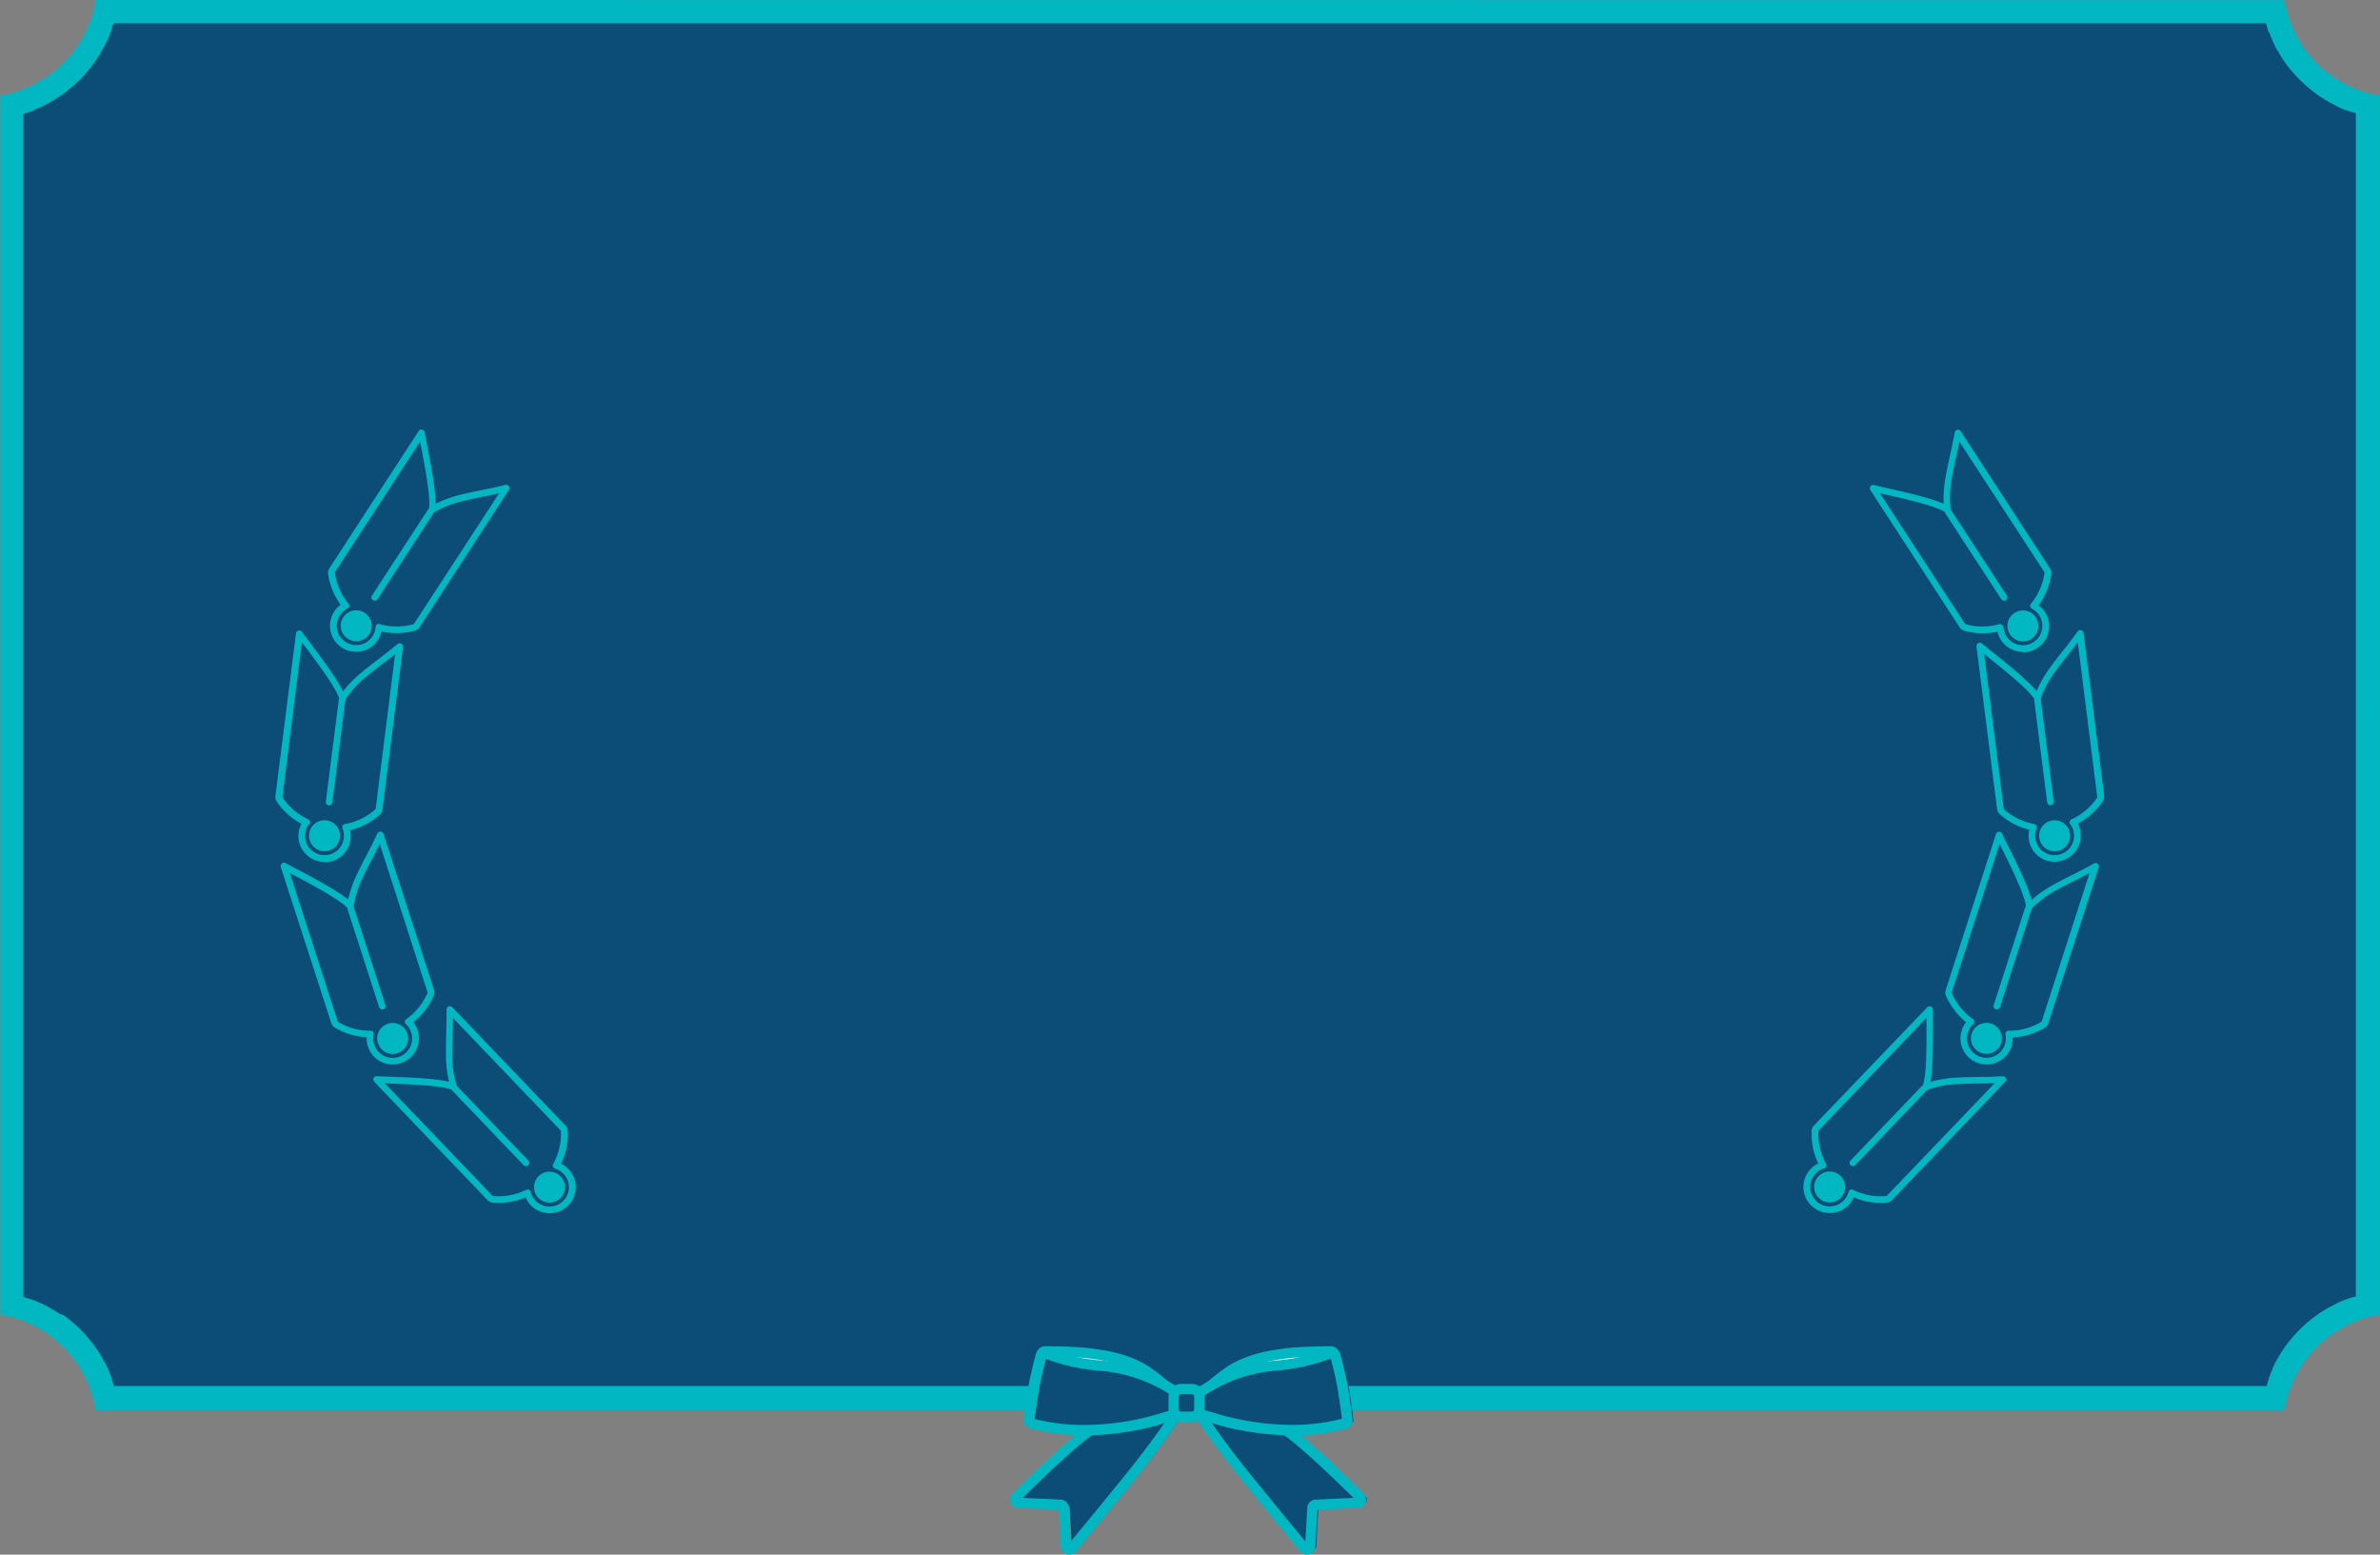 <svg xmlns="http://www.w3.org/2000/svg" viewBox="0 0 612.51 399.99"><rect x="0" y="0" width="612.51" height="399.99" fill="#808080" stroke="none"/><defs><style>.cls-1{fill:#0b4d76;}.cls-2{fill:#00b7c2;}.cls-3{fill:#fcf7f2;}</style></defs><g id="Capa_2" data-name="Capa 2"><g id="Layer_1" data-name="Layer 1"><polygon class="cls-1" points="27.03 359.85 26.86 359.16 26.69 358.54 26.5 357.91 26.3 357.3 26.1 356.69 25.88 356.08 25.37 354.81 24.85 353.64 24.29 352.5 23.68 351.39 23.03 350.3 22.34 349.24 21.62 348.21 20.86 347.21 20.05 346.23 19.21 345.3 18.34 344.39 17.43 343.52 16.49 342.69 15.52 341.89 14.51 341.13 13.48 340.4 12.42 339.72 11.32 339.07 10.21 338.47 9.06 337.91 7.89 337.39 6.81 336.96 6.18 336.73 5.57 336.53 4.96 336.33 4.33 336.14 3.71 335.97 3 335.79 3 27.03 3.69 26.86 4.31 26.69 4.93 26.5 5.55 26.3 6.16 26.1 6.76 25.88 8.04 25.37 9.2 24.85 10.35 24.29 11.46 23.68 12.55 23.03 13.61 22.35 14.64 21.62 15.64 20.85 16.61 20.05 17.55 19.21 18.45 18.34 19.33 17.43 20.16 16.49 20.96 15.52 21.72 14.51 22.45 13.48 23.13 12.42 23.77 11.32 24.38 10.21 24.93 9.06 25.45 7.89 25.88 6.81 26.11 6.18 26.32 5.57 26.52 4.96 26.7 4.34 26.88 3.71 27.06 3 585.48 3 585.65 3.69 585.83 4.31 586.01 4.93 586.21 5.55 586.41 6.16 586.63 6.77 587.14 8.04 587.66 9.2 588.23 10.35 588.83 11.46 589.48 12.55 590.16 13.61 590.89 14.64 591.66 15.64 592.46 16.61 593.3 17.55 594.17 18.46 595.08 19.33 596.02 20.16 597 20.96 598 21.72 599.03 22.45 600.1 23.13 601.19 23.77 602.3 24.38 603.45 24.94 604.62 25.45 605.7 25.88 606.33 26.11 606.94 26.32 607.56 26.52 608.18 26.7 608.8 26.88 609.51 27.06 609.51 335.81 608.83 335.99 608.2 336.16 607.58 336.35 606.96 336.54 606.35 336.75 605.75 336.97 604.47 337.48 603.31 338 602.17 338.56 601.05 339.17 599.96 339.81 598.9 340.5 597.87 341.23 596.87 341.99 595.9 342.8 594.96 343.63 594.06 344.51 593.18 345.42 592.35 346.36 591.55 347.33 590.79 348.33 590.07 349.37 589.38 350.43 588.74 351.52 588.14 352.64 587.58 353.79 587.06 354.95 586.63 356.03 586.4 356.67 586.19 357.28 585.99 357.89 585.81 358.51 585.63 359.13 585.46 359.85 27.03 359.85"/><path class="cls-2" d="M54.17,0V6h529l.15.46,0,.06,0,.06.19.55v0l0,.06.2.55,0,.08,0,.09L584.31,9l0,.11,0,.1.47,1.06,0,.11.05.11.51,1,0,.11.06.1.54,1,.06.1.06.1.59,1,.06.1.06.1.62,1,.06.1.07.09.66.94.07.1.07.09.69.91.07.09.07.09.73.88.07.09.08.09.76.85.08.09.08.08.79.82.08.09.08.08.83.79.08.08.08.08.86.76.08.07.09.08.89.72.09.08.09.07.91.69.09.07.09.07.94.66.1.06.09.07,1,.62.1.06.1.06,1,.59.1.06.1.05,1,.55.1.06.1.05,1,.51.1.05.11.05,1.06.47.11.05.11,0,1.08.43.08,0,.09,0,.54.2.06,0,.06,0,.55.19.06,0,.05,0,.43.13V333.54l-.46.14-.06,0-.06,0-.55.19,0,0-.06,0-.54.2-.09,0-.08,0-1.08.43-.11.05-.11,0-1.06.47-.11.05-.11.05-1,.51-.11.06-.1.05-1,.55-.11,0-.1.06-1,.59-.1.06-.1.06-1,.63-.1.06-.09.07-.94.65-.09.07-.1.07-.91.69-.09.07-.09.08-.88.73-.09.07-.09.08-.85.76-.09.07-.08.08-.82.79-.08.08-.08.09-.8.82-.08.08-.07.09-.76.85-.08.09-.07.09-.73.88-.07.09-.07.09-.7.91-.07.09-.06.1-.66.94-.07.09-.06.1-.63,1-.06.1-.06.1-.58,1-.06.1-.06.1-.55,1,0,.1-.06.11-.51,1,0,.11,0,.11-.47,1.06,0,.11-.05.11-.43,1.08,0,.08,0,.08-.2.55,0,.06,0,.05-.19.56,0,.05,0,.06-.13.43H29.31l-.15-.47,0-.05v-.06l-.19-.55,0-.06,0-.05-.2-.55,0-.09,0-.08-.43-1.08,0-.11-.05-.11-.47-1.06,0-.1-.06-.11-.51-1-.05-.1-.05-.11-.55-1-.06-.1-.06-.1-.58-1-.06-.1-.07-.1-.62-1-.06-.1-.07-.1-.66-.93-.06-.1-.07-.09-.7-.91-.07-.09-.07-.09-.73-.89-.07-.09-.08-.08-.76-.86-.08-.08-.08-.08-.79-.83-.08-.08-.08-.08-.82-.79-.09-.08-.08-.08-.86-.76-.08-.08-.09-.07-.89-.73-.08-.07-.09-.07-.91-.69-.1-.07-.09-.07L15.3,338l-.1-.07-.09-.06-1-.62-.09-.06-.1-.06-1-.59-.11-.06-.1-.06-1-.54-.11-.06-.1-.05-1-.51-.1,0-.11-.05-1.06-.47-.11-.05-.11,0-1.08-.43-.08,0-.08,0-.55-.2-.06,0-.06,0-.55-.19-.06,0-.05,0L6,333.51V29.31l.46-.15h.06l.05,0,.56-.19,0,0,.06,0,.55-.2.08,0,.08,0L9,28.21l.12-.05.1-.05,1.06-.47.11,0,.11-.06,1-.51.11-.05.1-.05,1-.55.1-.06.1-.06,1-.58.1-.06.1-.07,1-.62.1-.06.09-.07.94-.66.1-.06.09-.07.91-.7.09-.07.09-.07.88-.73.09-.07.09-.08.85-.76.09-.07.08-.08.82-.8.09-.08.08-.08.79-.82.08-.09.08-.08.76-.86.07-.08.08-.09.72-.88.08-.09.07-.09.69-.92.07-.09.07-.09.65-.94.07-.09.07-.1.62-1,.06-.09.06-.1.59-1,.06-.11.05-.1.55-1,.06-.1.05-.11.51-1,.05-.1.05-.11.47-1.06.05-.11,0-.11.43-1.08,0-.08,0-.09.2-.54,0-.06,0-.06.19-.55,0-.06,0-.05L29.33,6H54.17V0m0,0H24.6l-.1.59-.11.59-.12.58-.14.58L24,2.91l-.16.57L23.66,4l-.18.56-.19.56-.2.54-.43,1.09-.47,1.06-.51,1-.55,1-.58,1-.62,1-.66.94-.7.91-.72.88-.76.86-.8.82-.82.79-.85.76-.89.73-.91.69-.93.66-1,.62-1,.59-1,.55-1,.51-1.06.47-1.08.43-.55.2-.55.19-.56.18-.57.16L3,24l-.58.15-.57.13-.59.13-.58.11-.59.1,0,0V338.25H0l.59.1.59.12.58.12.58.14.57.14.57.16.56.17.56.17.56.19.54.2,1.09.43,1.06.47,1,.51,1,.55,1,.59,1,.62.94.66.91.69.88.73.86.76.82.79.79.83.76.85.73.88.69.91.66.94.62,1,.59,1,.55,1,.51,1,.47,1.06.43,1.08.2.55.19.55.18.56.16.56.16.57.15.57.13.58.13.58.11.59.1.59,0,0H587.91l.1-.59.11-.58.13-.58.13-.58.15-.57.15-.57.17-.57.18-.55.19-.56.2-.55.43-1.08.47-1.06.51-1,.55-1,.58-1,.63-1,.66-.94.69-.91.73-.89.76-.85.79-.82.82-.79.86-.76.88-.73.91-.7.94-.65,1-.63,1-.58,1-.55,1-.51,1.06-.47,1.08-.43.55-.2.56-.19.56-.18.56-.17.57-.15.57-.15.58-.14.58-.12.58-.11.59-.1,0,0V24.6h0l-.59-.1-.59-.11-.58-.12-.58-.14L609.6,24l-.57-.16-.56-.17-.56-.18-.55-.19-.55-.2-1.08-.43-1.06-.47-1-.51-1-.55-1-.58-1-.62-.94-.66-.91-.7-.88-.72-.85-.76-.83-.8-.79-.82-.76-.85-.73-.89-.69-.91-.66-.93-.62-1-.59-1-.55-1-.51-1-.47-1.06-.43-1.08-.2-.55-.19-.55-.17-.56-.17-.57L588.56,3l-.14-.58-.14-.57-.12-.59L588,.63l-.1-.59,0,0Z"/><circle class="cls-2" cx="91.67" cy="161" r="3.99"/><path class="cls-2" d="M91.66,167.7a6.7,6.7,0,0,1-4-12.1,17.82,17.82,0,0,1-3.22-7.92,2.05,2.05,0,0,1,.31-1.44l23-35.34a.84.84,0,0,1,1.54.31l.26,1.4c.09.52.24,1.26.41,2.16,1.08,5.47,2.17,11.41,2.15,14.84a30.64,30.64,0,0,1,6.64-2.37c1.74-.43,3.54-.8,5.29-1.16,1.54-.31,3.13-.63,4.64-1l1.38-.33a.85.85,0,0,1,.91,1.29l-23,35.34a2.07,2.07,0,0,1-1.2.87,17.71,17.71,0,0,1-8.6.22,6.94,6.94,0,0,1-.92,2.19,6.66,6.66,0,0,1-4.24,2.9A7.28,7.28,0,0,1,91.66,167.7Zm-2.47-11A5,5,0,0,0,86.78,162a5,5,0,0,0,9.88-.68.86.86,0,0,1,.47-.71.89.89,0,0,1,.75,0,15.83,15.83,0,0,0,8.5,0,.3.3,0,0,0,.2-.15l21.88-33.55c-1.32.3-2.68.58-4,.85-1.73.35-3.52.71-5.21,1.14a25.63,25.63,0,0,0-7.3,2.81.71.71,0,0,0-.14.1l-.1.08a2,2,0,0,0-.22.27l-14.34,22a.85.85,0,0,1-1.43-.92l14.35-22a3.93,3.93,0,0,1,.34-.44c.48-2.86-1.21-11.48-2-15.69-.11-.55-.2-1-.29-1.48L86.21,147.17a.3.3,0,0,0,0,.24,15.83,15.83,0,0,0,3.46,7.88.86.86,0,0,1,0,1.11A.9.9,0,0,1,89.19,156.66Z"/><circle class="cls-2" cx="83.51" cy="215.03" r="3.99"/><path class="cls-2" d="M83.52,221.73a8.08,8.08,0,0,1-.85,0,6.71,6.71,0,0,1-5.81-7.5,6.82,6.82,0,0,1,.72-2.28,17.58,17.58,0,0,1-6.35-5.71,2,2,0,0,1-.35-1.44l5.3-41.85a.83.83,0,0,1,.63-.71.85.85,0,0,1,.9.32l.84,1.15,1.31,1.75c3.35,4.46,6.93,9.32,8.41,12.42a30.71,30.71,0,0,1,4.94-5c1.38-1.15,2.84-2.27,4.26-3.35,1.25-.95,2.54-1.94,3.73-2.92l1.1-.9a.85.85,0,0,1,1-.09.83.83,0,0,1,.43.85l-5.31,41.85a2,2,0,0,1-.69,1.3,17.72,17.72,0,0,1-7.64,4,6.7,6.7,0,0,1-6.52,8.23Zm-4.14-9.52a4.92,4.92,0,0,0-.83,2.19,5,5,0,1,0,9.6-1.24.85.85,0,0,1,.78-1.16,15.86,15.86,0,0,0,7.64-3.75.3.3,0,0,0,.12-.22l5-39.74c-1,.85-2.16,1.69-3.23,2.51-1.4,1.07-2.85,2.18-4.19,3.3A25.84,25.84,0,0,0,89,179.82a.53.53,0,0,0-.08.15.54.54,0,0,1,0,.11,3.38,3.38,0,0,0-.08.34l-3.3,26.06a.85.85,0,1,1-1.69-.21l3.31-26.07a3.45,3.45,0,0,1,.11-.54c-.82-2.79-6.1-9.81-8.68-13.23-.34-.45-.65-.85-.9-1.2l-5,39.74a.32.32,0,0,0,.06.24,15.84,15.84,0,0,0,6.56,5.58.86.86,0,0,1,.2,1.42Z"/><circle class="cls-2" cx="101.06" cy="267.19" r="3.99"/><path class="cls-2" d="M101.05,273.89a6.7,6.7,0,0,1-6.37-4.65,6.79,6.79,0,0,1-.32-2.37,17.69,17.69,0,0,1-8.18-2.48,2.07,2.07,0,0,1-.92-1.15l-13-40.14a.86.86,0,0,1,.27-.92.85.85,0,0,1,1-.09l1.25.68c.46.26,1.13.61,1.93,1,4.93,2.61,10.24,5.5,12.89,7.67a30.37,30.37,0,0,1,2.34-6.65c.75-1.62,1.61-3.26,2.43-4.84.73-1.39,1.48-2.83,2.14-4.23l.61-1.28a.86.86,0,0,1,1.58.1l13,40.15a2,2,0,0,1-.08,1.48,17.66,17.66,0,0,1-5.24,6.83,6.8,6.8,0,0,1,1.12,2.09,6.71,6.71,0,0,1-4.32,8.43A6.73,6.73,0,0,1,101.05,273.89Zm-4.93-7.5a4.85,4.85,0,0,0,.18,2.33,5,5,0,1,0,8.17-5.19.85.85,0,0,1,.21-1.39,15.92,15.92,0,0,0,5.33-6.63.31.31,0,0,0,0-.25L97.73,217.13c-.6,1.22-1.24,2.45-1.86,3.65-.82,1.56-1.66,3.18-2.4,4.77A25.66,25.66,0,0,0,91.06,233a.91.91,0,0,0,0,.17v.12a2.05,2.05,0,0,0,.07.34l8.07,25a.85.85,0,0,1-1.62.52l-8.07-25a3.49,3.49,0,0,1-.12-.54c-1.93-2.17-9.69-6.29-13.47-8.29l-1.33-.71,12.3,38.12a.31.31,0,0,0,.15.2,15.76,15.76,0,0,0,8.3,2.27h0a.84.84,0,0,1,.83.71A.82.82,0,0,1,96.12,266.39Z"/><circle class="cls-2" cx="141.42" cy="305.44" r="3.99"/><path class="cls-2" d="M141.42,312.14a6.67,6.67,0,0,1-4.84-2.06,6.51,6.51,0,0,1-1.32-2,17.64,17.64,0,0,1-8.44,1.34,2,2,0,0,1-1.34-.63L96.3,278.32a.86.86,0,0,1-.16-.94.83.83,0,0,1,.82-.49l1.42.07,2.19.08c5.58.2,11.61.48,15,1.28a30.26,30.26,0,0,1-.8-7c0-1.79,0-3.63.07-5.41,0-1.58.1-3.2.09-4.75v-1.42a.82.82,0,0,1,.53-.79.85.85,0,0,1,.93.2l29.17,30.47a2,2,0,0,1,.57,1.36,17.58,17.58,0,0,1-1.73,8.43,6.77,6.77,0,0,1,1.92,1.4,6.7,6.7,0,0,1-4.84,11.33Zm-4.8-5.26a5.16,5.16,0,0,0,1.18,2,5,5,0,0,0,8.62-3.35A5,5,0,0,0,145,302a5.07,5.07,0,0,0-2.14-1.32.85.85,0,0,1-.58-.61.87.87,0,0,1,.16-.73,15.82,15.82,0,0,0,1.91-8.29.37.37,0,0,0-.1-.23l-27.7-28.94c0,1.36,0,2.75-.09,4.1,0,1.76-.1,3.58-.07,5.33a25.75,25.75,0,0,0,1.07,7.75l.07.16.06.11a2.47,2.47,0,0,0,.21.27l18.17,19a.86.86,0,0,1,0,1.21.85.85,0,0,1-1.2,0l-18.17-19a2.86,2.86,0,0,1-.35-.43c-2.68-1.11-11.46-1.43-15.74-1.58L99,278.69l27.71,28.93a.39.39,0,0,0,.22.11,15.93,15.93,0,0,0,8.46-1.59.86.86,0,0,1,1.08.27A.8.8,0,0,1,136.62,306.88Z"/><circle class="cls-2" cx="520.61" cy="161.04" r="3.99"/><path class="cls-2" d="M520.63,167.74a6.76,6.76,0,0,1-5.63-3,6.93,6.93,0,0,1-.93-2.21,17.72,17.72,0,0,1-8.54-.24,2,2,0,0,1-1.19-.87l-23-35.34a.85.85,0,0,1,.91-1.29l1.39.33c.51.13,1.24.29,2.13.49,5.45,1.23,11.32,2.62,14.45,4a31.07,31.07,0,0,1,.52-7c.3-1.76.69-3.56,1.07-5.3.34-1.54.68-3.13,1-4.65l.25-1.4a.85.85,0,0,1,1.55-.31l23,35.34a2.07,2.07,0,0,1,.31,1.45,17.76,17.76,0,0,1-3.27,8,6.71,6.71,0,0,1,1.63,1.73,6.7,6.7,0,0,1-5.6,10.36Zm-5-6.18a5,5,0,1,0,9.17-3.26,5.12,5.12,0,0,0-1.86-1.69.86.86,0,0,1-.46-.71.85.85,0,0,1,.3-.68,16,16,0,0,0,3.4-7.81.35.35,0,0,0-.06-.24l-21.87-33.56c-.25,1.33-.55,2.69-.84,4-.37,1.72-.76,3.5-1.06,5.23a26,26,0,0,0-.37,7.81.47.47,0,0,0,0,.17.56.56,0,0,1,0,.12,2.2,2.2,0,0,0,.15.31l14.35,22a.85.85,0,0,1-.25,1.18.84.84,0,0,1-1.17-.25l-14.35-22a2.87,2.87,0,0,1-.26-.49c-2.43-1.59-11-3.52-15.19-4.46l-1.46-.33,21.88,33.55a.33.33,0,0,0,.2.15,15.83,15.83,0,0,0,8.61,0,.84.84,0,0,1,1,.47A.8.8,0,0,1,515.64,161.56Z"/><circle class="cls-2" cx="528.77" cy="215.04" r="3.99"/><path class="cls-2" d="M528.75,221.74a6.7,6.7,0,0,1-6.5-8.25,17.59,17.59,0,0,1-7.58-4,2,2,0,0,1-.7-1.3l-5.31-41.85a.86.86,0,0,1,.43-.85.85.85,0,0,1,1,.09l1.1.9,1.7,1.37c4.37,3.48,9,7.3,11.26,9.93a30.44,30.44,0,0,1,3.53-6.11c1-1.45,2.18-2.9,3.28-4.3,1-1.24,2-2.51,2.89-3.76l.84-1.15a.83.83,0,0,1,.89-.32.85.85,0,0,1,.64.71l5.3,41.85a2.09,2.09,0,0,1-.35,1.44,17.69,17.69,0,0,1-6.42,5.74,6.71,6.71,0,0,1-5.09,9.76A8.27,8.27,0,0,1,528.75,221.74Zm-4.69-8.4a5,5,0,1,0,9.67,1.07,5.09,5.09,0,0,0-.93-2.34.83.83,0,0,1-.1-.83.81.81,0,0,1,.56-.49,16,16,0,0,0,6.47-5.54.37.37,0,0,0,0-.24l-5-39.74c-.81,1.09-1.67,2.18-2.5,3.24-1.09,1.38-2.22,2.82-3.24,4.24a25.77,25.77,0,0,0-3.75,6.87.94.94,0,0,0,0,.16.51.51,0,0,1,0,.13,1.3,1.3,0,0,0,0,.34l3.3,26.06a.85.85,0,0,1-1.68.22l-3.31-26.06a3.54,3.54,0,0,1,0-.56c-1.49-2.5-8.37-8-11.72-10.65l-1.17-.93,5,39.74a.33.33,0,0,0,.11.22,15.85,15.85,0,0,0,7.74,3.76.85.85,0,0,1,.7.86A.8.8,0,0,1,524.06,213.34Z"/><circle class="cls-2" cx="511.22" cy="267.16" r="3.99"/><path class="cls-2" d="M511.22,273.87a6.72,6.72,0,0,1-2.06-.33A6.7,6.7,0,0,1,506,263a17.86,17.86,0,0,1-5.19-6.79,2.09,2.09,0,0,1-.07-1.48l12.95-40.15a.83.83,0,0,1,.75-.58.86.86,0,0,1,.82.48l.61,1.28c.23.48.56,1.15,1,2,2.48,5,5.1,10.45,6,13.77a30.27,30.27,0,0,1,5.79-4c1.56-.88,3.2-1.7,4.8-2.5,1.4-.71,2.85-1.44,4.21-2.19l1.24-.68a.85.85,0,0,1,1.22,1l-13,40.14a2,2,0,0,1-.92,1.15,17.65,17.65,0,0,1-8.24,2.48,6.92,6.92,0,0,1-.32,2.35A6.71,6.71,0,0,1,511.22,273.87Zm-3.54-10.24a5,5,0,1,0,8.3,5.07,5.09,5.09,0,0,0,.15-2.51.83.83,0,0,1,.27-.8.81.81,0,0,1,.71-.2h.11a15.85,15.85,0,0,0,8.09-2.27.32.32,0,0,0,.16-.2l12.3-38.12c-1.19.64-2.43,1.27-3.64,1.87-1.58.79-3.21,1.61-4.73,2.47a26,26,0,0,0-6.31,4.63l-.11.13-.06.1a1.87,1.87,0,0,0-.15.32l-8.06,25a.85.85,0,1,1-1.62-.52l8.07-25a4.71,4.71,0,0,1,.21-.52c-.29-2.89-4.19-10.76-6.09-14.6l-.66-1.35-12.3,38.12a.39.39,0,0,0,0,.26,15.94,15.94,0,0,0,5.42,6.69.85.85,0,0,1-.07,1.43Z"/><circle class="cls-2" cx="470.88" cy="305.4" r="3.99"/><path class="cls-2" d="M470.88,312.09A6.69,6.69,0,0,1,466,300.76a6.62,6.62,0,0,1,1.94-1.41,17.68,17.68,0,0,1-1.71-8.37,2.06,2.06,0,0,1,.57-1.36L496,259.15a.85.85,0,0,1,1.46.59v1.42c0,.53,0,1.28,0,2.19,0,5.58,0,11.62-.63,15a30.49,30.49,0,0,1,7-1.1c1.79-.11,3.63-.13,5.41-.16,1.57,0,3.2,0,4.74-.12l1.42-.07a.84.84,0,0,1,.82.49.86.86,0,0,1-.16.94l-29.18,30.47a2,2,0,0,1-1.33.63,17.61,17.61,0,0,1-8.5-1.37,6.89,6.89,0,0,1-1.31,2A6.7,6.7,0,0,1,470.88,312.09Zm-1.64-11.42a5,5,0,0,0-3.36,4.83,5,5,0,0,0,5,4.9H471a5,5,0,0,0,3.5-1.54,5.11,5.11,0,0,0,1.23-2.2.86.86,0,0,1,.59-.61.83.83,0,0,1,.73.14,16,16,0,0,0,8.37,1.54.4.4,0,0,0,.23-.12l27.7-28.92c-1.35.05-2.74.07-4.09.09-1.77,0-3.59.05-5.34.16a25.64,25.64,0,0,0-7.69,1.41l-.16.07a.33.33,0,0,1-.1.06,2.76,2.76,0,0,0-.27.23l-18.17,19a.85.85,0,1,1-1.22-1.17l18.17-19a4.72,4.72,0,0,1,.41-.37c1-2.72.93-11.51.9-15.8,0-.56,0-1.07,0-1.5l-27.7,28.94a.33.33,0,0,0-.1.23,15.79,15.79,0,0,0,1.95,8.38.85.85,0,0,1-.22,1.08A.83.83,0,0,1,469.24,300.67Z"/><path class="cls-1" d="M304.85,362.71a.9.9,0,0,1-.12.64c-1,1.46-5.53,8.29-12.49,16.88-5.92,7.3-12.13,14.84-14.84,18.12a.87.87,0,0,1-1.54-.5l-.55-9.88a.86.86,0,0,0-.82-.82l-10.85-.49a.87.87,0,0,1-.57-1.48c3.72-3.69,13.92-13.66,19.05-17.22,5.45-3.78,18-6.73,21.4-7.48a.86.86,0,0,1,1,.69Z"/><path class="cls-2" d="M275.19,400a2.07,2.07,0,0,1-.69-.11,2.17,2.17,0,0,1-1.51-2l-.52-9.47L262,388a2.19,2.19,0,0,1-1.45-3.75c4.07-4,14.08-13.78,19.23-17.35,5.6-3.89,18.15-6.87,21.87-7.69a2.15,2.15,0,0,1,1.67.31,2.2,2.2,0,0,1,.95,1.42l.29,1.54a2.15,2.15,0,0,1-.32,1.62c-.86,1.3-5.5,8.28-12.56,17-5.77,7.12-11.78,14.42-14.85,18.14A2.17,2.17,0,0,1,275.19,400Zm-12-14.61,9.8.44a2.21,2.21,0,0,1,2.09,2.07l.48,8.72c3.23-3.91,8.77-10.64,14.09-17.21,6.73-8.3,11.24-15,12.31-16.62l-.18-.9c-7.33,1.65-16.41,4.36-20.46,7.17C276.56,372.36,267,381.62,263.2,385.38Zm38.87-22.76Z"/><path class="cls-3" d="M304.41,359.78a.89.89,0,0,0-.65-.75c-1.95-.57-6.37-4.85-9-6.48-5.12-3.13-10.66-3.87-14.3-4.34-3-.39-9.25-.5-11.44-.52a.86.86,0,0,0-.87.77l-1.53,13.16a.87.87,0,0,0,.87,1l36.23-.3a.87.87,0,0,0,.86-.94Z"/><path class="cls-2" d="M267.45,363.91a2.2,2.2,0,0,1-1.64-.73,2.24,2.24,0,0,1-.54-1.72l1.52-13.15a2.19,2.19,0,0,1,2.18-1.94h0c2.49,0,8.6.13,11.6.53,3.76.49,9.44,1.23,14.83,4.52a46.74,46.74,0,0,1,4.09,3.07c1.67,1.35,3.74,3,4.62,3.27a2.18,2.18,0,0,1,1.59,1.91l.13,1.57a2.18,2.18,0,0,1-2.16,2.37l-36.23.3Zm35.77-2.45ZM269.38,349,268,361.26l35.22-.29-.07-.76a24.49,24.49,0,0,1-5.26-3.66,43.59,43.59,0,0,0-3.82-2.87c-4.9-3-10.24-3.7-13.78-4.16C277.49,349.16,271.67,349.05,269.38,349Zm0-.41Z"/><path class="cls-1" d="M305.76,359.76a.87.87,0,0,0-.35-.69,42.17,42.17,0,0,0-10.54-5.56c-6.65-2.4-11.4-1.79-17.33-3.22a42.79,42.79,0,0,1-6.92-2.16.86.86,0,0,0-1.18.56c-.48,1.8-1.48,5.63-2,8.65s-1,6.49-1.13,7.93a.86.86,0,0,0,.6.94,51,51,0,0,0,11.32,1.71,69.93,69.93,0,0,0,18.81-2c2.3-.56,5.82-1.79,7.25-2l.72-.13a.89.89,0,0,0,.72-.86Z"/><path class="cls-2" d="M279.36,369.32c-.91,0-1.82,0-2.73-.08A51.89,51.89,0,0,1,265,367.48a2.19,2.19,0,0,1-1.54-2.38c.22-1.68.66-5,1.15-8s1.46-6.8,2-8.78a2.19,2.19,0,0,1,1.16-1.41,2.24,2.24,0,0,1,1.83,0A40.24,40.24,0,0,0,276.3,349a50.55,50.55,0,0,0,6.67,1,43.32,43.32,0,0,1,10.8,2.23A44.3,44.3,0,0,1,304.66,358a2.2,2.2,0,0,1,.87,1.76v3.13a2.18,2.18,0,0,1-1.81,2.16l-.71.13c-.69.12-2.09.55-3.44,1s-2.63.8-3.74,1.07A73.75,73.75,0,0,1,279.36,369.32Zm-13.21-4.27a51.59,51.59,0,0,0,10.63,1.55,68.13,68.13,0,0,0,18.42-2c1-.25,2.34-.64,3.6-1,1.56-.47,2.9-.88,3.75-1l.33-.06V360a38.66,38.66,0,0,0-20.19-7.33,53.13,53.13,0,0,1-7-1.09,48.41,48.41,0,0,1-6.64-2c-.54,2-1.37,5.33-1.81,8S266.38,363.3,266.15,365.05Zm37.11-2.59Z"/><path class="cls-1" d="M309.76,362.71a.9.9,0,0,0,.12.64c1,1.46,5.53,8.29,12.49,16.88,5.92,7.3,12.12,14.84,14.84,18.12a.87.87,0,0,0,1.54-.5l.54-9.88a.88.88,0,0,1,.83-.82l10.84-.49a.87.87,0,0,0,.58-1.48c-3.72-3.69-13.93-13.66-19.05-17.22-5.45-3.78-18-6.73-21.4-7.48a.88.88,0,0,0-1,.69Z"/><path class="cls-2" d="M336.32,400a2.19,2.19,0,0,1-1.68-.79c-3.07-3.72-9.08-11-14.85-18.14-7.05-8.7-11.7-15.68-12.56-17a2.12,2.12,0,0,1-.32-1.61l.3-1.54a2.18,2.18,0,0,1,2.61-1.73c3.72.82,16.27,3.8,21.88,7.69,5.13,3.56,15.15,13.32,19.22,17.36a2.19,2.19,0,0,1-1.44,3.74l-10.43.47-.53,9.47a2.17,2.17,0,0,1-1.51,2A2,2,0,0,1,336.32,400Zm-26.77-37.21c1.07,1.63,5.58,8.32,12.3,16.62,5.33,6.57,10.86,13.3,14.09,17.21l.49-8.72a2.19,2.19,0,0,1,2.08-2.07l9.81-.44c-4.39-4.33-13.45-13.08-18.13-16.33-4.05-2.81-13.14-5.52-20.47-7.17Zm-.11-.16Z"/><path class="cls-3" d="M307.11,359.78a.87.87,0,0,1,.64-.75c2-.57,6.37-4.85,9-6.48,5.13-3.13,10.66-3.87,14.3-4.34,3-.39,9.25-.5,11.45-.52a.86.86,0,0,1,.86.77l1.53,13.16a.87.87,0,0,1-.87,1l-36.23-.3a.87.87,0,0,1-.86-.94Z"/><path class="cls-2" d="M344.06,363.91h0l-36.23-.3a2.17,2.17,0,0,1-1.6-.71,2.24,2.24,0,0,1-.57-1.66l.14-1.57a2.19,2.19,0,0,1,1.59-1.91c.88-.25,2.95-1.92,4.62-3.27a45.31,45.31,0,0,1,4.1-3.07c5.38-3.29,11.06-4,14.82-4.52,3-.4,9.11-.5,11.6-.53h0a2.18,2.18,0,0,1,2.17,1.94l1.52,13.16a2.18,2.18,0,0,1-.55,1.71A2.15,2.15,0,0,1,344.06,363.91ZM308.33,361l35.22.29L342.14,349c-2.3,0-8.12.14-10.88.5-3.53.46-8.88,1.16-13.78,4.16a42,42,0,0,0-3.82,2.88,24.75,24.75,0,0,1-5.26,3.65Zm33.76-12.36Z"/><path class="cls-1" d="M308.85,359.76a.87.87,0,0,1,.35-.69,42.17,42.17,0,0,1,10.54-5.56c6.64-2.4,11.4-1.79,17.33-3.22a43.53,43.53,0,0,0,6.92-2.16.86.86,0,0,1,1.18.56c.48,1.8,1.47,5.63,2,8.65s.95,6.49,1.13,7.93a.86.86,0,0,1-.6.94,51,51,0,0,1-11.32,1.71,69.88,69.88,0,0,1-18.81-2c-2.3-.56-5.83-1.79-7.26-2l-.71-.13a.88.88,0,0,1-.72-.86Z"/><path class="cls-2" d="M332.22,369.32a75.52,75.52,0,0,1-16.54-2.1c-1.11-.27-2.45-.68-3.74-1.07s-2.75-.84-3.44-1l-.71-.13A2.18,2.18,0,0,1,306,362.9v-3.13a2.2,2.2,0,0,1,.87-1.76,44.3,44.3,0,0,1,10.89-5.74,43.32,43.32,0,0,1,10.8-2.23,50.29,50.29,0,0,0,6.67-1,40.85,40.85,0,0,0,6.7-2.09,2.19,2.19,0,0,1,3,1.44c.53,2,1.5,5.75,2,8.78s1,6.63,1.15,8a2.19,2.19,0,0,1-1.54,2.38,52,52,0,0,1-11.62,1.76C334,369.29,333.1,369.32,332.22,369.32Zm-23.59-6.8.34.06c.84.15,2.18.56,3.74,1,1.26.38,2.56.78,3.6,1a68.13,68.13,0,0,0,18.42,2,51.59,51.59,0,0,0,10.63-1.55c-.2-1.53-.62-4.64-1.08-7.5-.43-2.67-1.27-6-1.8-8a49.16,49.16,0,0,1-6.65,2,53.25,53.25,0,0,1-7,1.09,41.13,41.13,0,0,0-10.19,2.08,41.74,41.74,0,0,0-10,5.24Z"/><rect class="cls-1" x="302.05" y="357.39" width="6.61" height="7.13" rx="1.96"/><path class="cls-2" d="M306.7,365.85H304a3.29,3.29,0,0,1-3.28-3.29v-3.21a3.28,3.28,0,0,1,3.28-3.28h2.69a3.28,3.28,0,0,1,3.29,3.28v3.21A3.29,3.29,0,0,1,306.7,365.85ZM304,358.72a.63.63,0,0,0-.63.63v3.21a.64.64,0,0,0,.63.64h2.69a.64.64,0,0,0,.64-.64v-3.21a.63.63,0,0,0-.64-.63Z"/></g></g></svg>